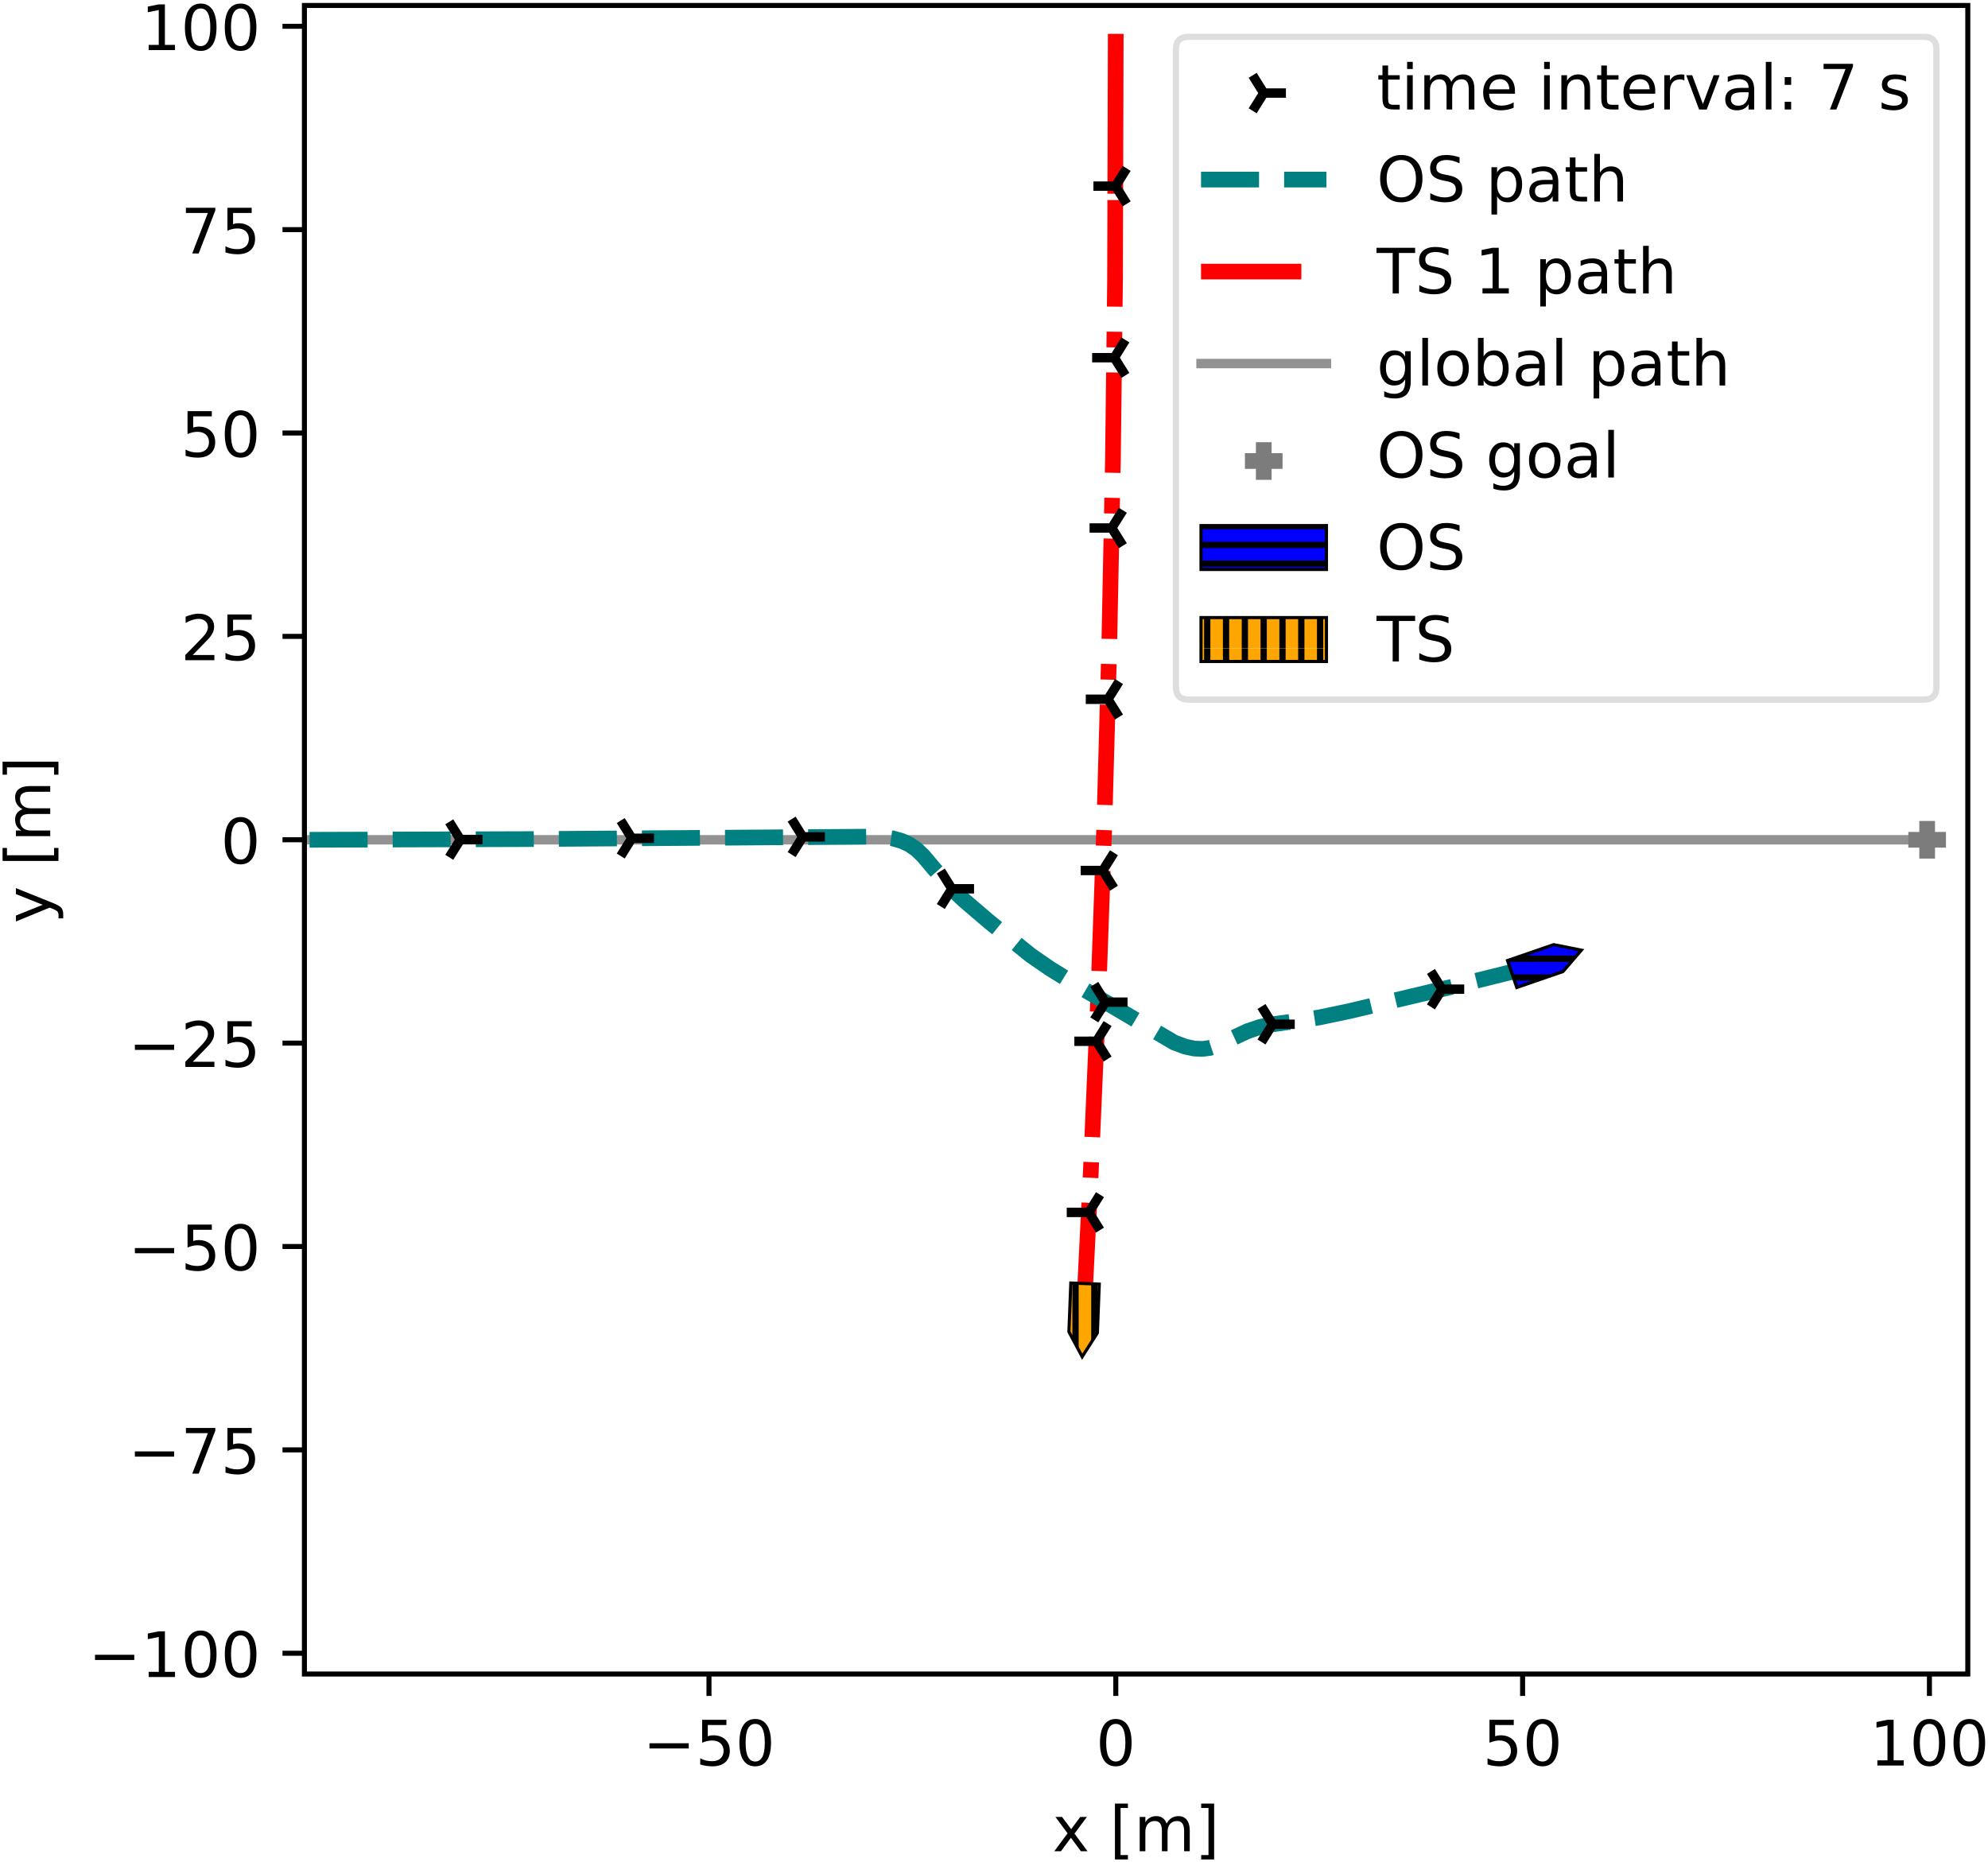 <svg xmlns="http://www.w3.org/2000/svg" xmlns:xlink="http://www.w3.org/1999/xlink" width="317pt" height="396" viewBox="0 0 317 297"><clipPath id="a"><path transform="matrix(1 0 0 -1 -55 305)" d="M0 0h460.8v345.6H0z"/></clipPath><g clip-path="url(#a)"><path d="M-55 305h460.8V-40.6H-55z" fill="#fff"/><path d="M48.542 266.984h265.236V.872H48.542z" fill="#fff"/><clipPath id="b"><path transform="matrix(1 0 0 -1 -55 305)" d="M103.542 38.016h265.236v266.112H103.542z"/></clipPath><g clip-path="url(#b)"><path stroke-width="1.5" stroke-linecap="square" stroke-linejoin="round" fill="none" stroke="#929292" d="m49.364 133.935 257.933.001"/></g><clipPath id="c"><path transform="matrix(1 0 0 -1 -55 305)" d="M103.542 38.016h265.236v266.112H103.542z"/></clipPath><g clip-path="url(#c)"><path stroke-width="2.5" stroke-dasharray="16,4,2.5,4" stroke-linejoin="round" fill="none" stroke="red" d="m177.912 5.402-.11 39.248.11-39.248-.11 39.248-.342 28.89-.586 29.658-.763 27.776-.972 27.782-1.216 28.466-1.057 21.382"/></g><clipPath id="d"><path transform="matrix(1 0 0 -1 -55 305)" d="M103.542 38.016h265.236v266.112H103.542z"/></clipPath><g clip-path="url(#d)"><path stroke-width="2.5" stroke-dasharray="9.25,4" stroke-linejoin="round" fill="none" stroke="teal" d="m49.364 133.935 34.101-.107 56.903-.401 1.927.274 1.478.417 1.252.578 1.093.753 1.073 1.025 1.746 2.069 2.682 3.037 2.04 1.946 4.127 3.53 6.559 5.297 3.083 2.128 4.07 2.519 15.75 9.277 1.74.65 1.46.307 1.316.054 1.235-.17 1.166-.386 1.75-.867 3.018-1.404 1.928-.66 1.983-.433 3.292-.447 4.31-.667 4.795-1.012 16.223-3.846 13.337-3.322"/></g><clipPath id="e"><path transform="matrix(1 0 0 -1 -55 305)" d="M103.542 38.016h265.236v266.112H103.542z"/></clipPath><g clip-path="url(#e)"><clipPath id="f"><path transform="matrix(1 0 0 -1 73.408 133.9)" d="M-9.268-10.328h20.304v20.656H-9.268z"/></clipPath><g clip-path="url(#f)"><path d="M73.408 133.9h3.536m-3.536 0-1.768-2.828m1.768 2.829-1.768 2.828"/><path stroke-width="1.5" stroke-linejoin="round" fill="none" stroke="#000" d="M73.408 133.9h3.536m-3.536 0-1.768-2.828m1.768 2.829-1.768 2.828"/></g><clipPath id="g"><path transform="matrix(1 0 0 -1 100.748 133.698)" d="M-9.268-10.328h20.304v20.656H-9.268z"/></clipPath><g clip-path="url(#g)"><path d="M100.748 133.698h3.535m-3.535 0-1.768-2.829m1.768 2.829-1.768 2.828"/><path stroke-width="1.5" stroke-linejoin="round" fill="none" stroke="#000" d="M100.748 133.698h3.535m-3.535 0-1.768-2.829m1.768 2.829-1.768 2.828"/></g><clipPath id="h"><path transform="matrix(1 0 0 -1 128 133.468)" d="M-9.268-10.328h20.304v20.656H-9.268z"/></clipPath><g clip-path="url(#h)"><path d="M128 133.468h3.536m-3.536 0-1.767-2.829m1.767 2.829-1.767 2.828"/><path stroke-width="1.5" stroke-linejoin="round" fill="none" stroke="#000" d="M128 133.468h3.536m-3.536 0-1.767-2.829m1.767 2.829-1.767 2.828"/></g><clipPath id="i"><path transform="matrix(1 0 0 -1 151.783 141.748)" d="M-9.268-10.328h20.304v20.656H-9.268z"/></clipPath><g clip-path="url(#i)"><path d="M151.783 141.748h3.536m-3.536 0-1.768-2.828m1.768 2.828-1.768 2.829"/><path stroke-width="1.5" stroke-linejoin="round" fill="none" stroke="#000" d="M151.783 141.748h3.536m-3.536 0-1.768-2.828m1.768 2.828-1.768 2.829"/></g><clipPath id="j"><path transform="matrix(1 0 0 -1 176.259 159.83)" d="M-9.268-10.328h20.304v20.656H-9.268z"/></clipPath><g clip-path="url(#j)"><path d="M176.259 159.83h3.535m-3.535 0L174.49 157m1.768 2.829-1.768 2.828"/><path stroke-width="1.5" stroke-linejoin="round" fill="none" stroke="#000" d="M176.259 159.83h3.535m-3.535 0L174.49 157m1.768 2.829-1.768 2.828"/></g><clipPath id="k"><path transform="matrix(1 0 0 -1 202.921 163.355)" d="M-9.268-10.328h20.304v20.656H-9.268z"/></clipPath><g clip-path="url(#k)"><path d="M202.921 163.355h3.536m-3.536 0-1.767-2.828m1.767 2.828-1.767 2.829"/><path stroke-width="1.5" stroke-linejoin="round" fill="none" stroke="#000" d="M202.921 163.355h3.536m-3.536 0-1.767-2.828m1.767 2.828-1.767 2.829"/></g><clipPath id="l"><path transform="matrix(1 0 0 -1 229.943 157.762)" d="M-9.268-10.328h20.304v20.656H-9.268z"/></clipPath><g clip-path="url(#l)"><path d="M229.943 157.762h3.536m-3.536 0-1.767-2.829m1.767 2.829-1.767 2.828"/><path stroke-width="1.5" stroke-linejoin="round" fill="none" stroke="#000" d="M229.943 157.762h3.536m-3.536 0-1.767-2.829m1.767 2.829-1.767 2.828"/></g></g><clipPath id="m"><path transform="matrix(1 0 0 -1 -55 305)" d="M103.542 38.016h265.236v266.112H103.542z"/></clipPath><g clip-path="url(#m)"><clipPath id="n"><path transform="matrix(1 0 0 -1 177.889 29.683)" d="M-11.036-10.328H9.268v20.656h-20.304z"/></clipPath><g clip-path="url(#n)"><path d="M177.889 29.683h-3.536m3.536 0 1.767 2.829m-1.767-2.829 1.767-2.828"/><path stroke-width="1.5" stroke-linejoin="round" fill="none" stroke="#000" d="M177.889 29.683h-3.536m3.536 0 1.767 2.829m-1.767-2.829 1.767-2.828"/></g><clipPath id="o"><path transform="matrix(1 0 0 -1 177.683 57.045)" d="M-11.036-10.328H9.268v20.656h-20.304z"/></clipPath><g clip-path="url(#o)"><path d="M177.683 57.045h-3.535m3.535 0 1.768 2.828m-1.768-2.828 1.768-2.829"/><path stroke-width="1.5" stroke-linejoin="round" fill="none" stroke="#000" d="M177.683 57.045h-3.535m3.535 0 1.768 2.828m-1.768-2.828 1.768-2.829"/></g><clipPath id="p"><path transform="matrix(1 0 0 -1 177.276 84.21)" d="M-11.036-10.328H9.268v20.656h-20.304z"/></clipPath><g clip-path="url(#p)"><path d="M177.276 84.21h-3.535m3.535 0 1.768 2.827m-1.768-2.828 1.768-2.828"/><path stroke-width="1.5" stroke-linejoin="round" fill="none" stroke="#000" d="M177.276 84.21h-3.535m3.535 0 1.768 2.827m-1.768-2.828 1.768-2.828"/></g><clipPath id="q"><path transform="matrix(1 0 0 -1 176.667 111.525)" d="M-11.036-10.328H9.268v20.656h-20.304z"/></clipPath><g clip-path="url(#q)"><path d="M176.667 111.525h-3.535m3.535 0 1.768 2.828m-1.768-2.828 1.768-2.829"/><path stroke-width="1.5" stroke-linejoin="round" fill="none" stroke="#000" d="M176.667 111.525h-3.535m3.535 0 1.768 2.828m-1.768-2.828 1.768-2.829"/></g><clipPath id="r"><path transform="matrix(1 0 0 -1 175.858 138.832)" d="M-11.036-10.328H9.268v20.656h-20.304z"/></clipPath><g clip-path="url(#r)"><path d="M175.858 138.832h-3.536m3.536 0 1.767 2.828m-1.767-2.828 1.767-2.829"/><path stroke-width="1.5" stroke-linejoin="round" fill="none" stroke="#000" d="M175.858 138.832h-3.536m3.536 0 1.767 2.828m-1.767-2.828 1.767-2.829"/></g><clipPath id="s"><path transform="matrix(1 0 0 -1 174.847 166.07)" d="M-11.036-10.328H9.268v20.656h-20.304z"/></clipPath><g clip-path="url(#s)"><path d="M174.847 166.07h-3.535m3.535 0 1.768 2.83m-1.768-2.83 1.768-2.827"/><path stroke-width="1.5" stroke-linejoin="round" fill="none" stroke="#000" d="M174.847 166.07h-3.535m3.535 0 1.768 2.83m-1.768-2.83 1.768-2.827"/></g><clipPath id="t"><path transform="matrix(1 0 0 -1 173.632 193.36)" d="M-11.036-10.328H9.268v20.656h-20.304z"/></clipPath><g clip-path="url(#t)"><path d="M173.632 193.36h-3.535m3.535 0 1.768 2.828m-1.768-2.828 1.768-2.828"/><path stroke-width="1.5" stroke-linejoin="round" fill="none" stroke="#000" d="M173.632 193.36h-3.535m3.535 0 1.768 2.828m-1.768-2.828 1.768-2.828"/></g></g><clipPath id="u"><path transform="matrix(1 0 0 -1 -55 305)" d="M103.542 38.016h265.236v266.112H103.542z"/></clipPath><g clip-path="url(#u)"><path d="M304.297 133.936h6m-3 3v-6" fill="#7c7c7c"/><path stroke-width="2.5" stroke-linejoin="round" fill="none" stroke="#7c7c7c" d="M304.297 133.936h6m-3 3v-6"/></g><clipPath id="v"><path transform="matrix(1 0 0 -1 -55 305)" d="M103.542 38.016h265.236v266.112H103.542z"/></clipPath><g clip-path="url(#v)"><clipPath id="w"><path transform="matrix(1 0 0 -1 -55 305)" d="m295.382 151.804 1.48-4.293 7.359 2.538 2.94 3.415-4.42.877z"/></clipPath><g clip-path="url(#w)"><path d="M233 175.4h72v-72h-72zM233 173.9h72m-72-3h72m-72-3h72m-72-3h72m-72-3h72m-72-3h72m-72-3h72m-72-3h72m-72-3h72m-72-3h72m-72-3h72m-72-3h72m-72-3h72m-72-3h72m-72-3h72m-72-3h72m-72-3h72m-72-3h72m-72-3h72m-72-3h72m-72-3h72m-72-3h72m-72-3h72m-72-3h72" fill="#00f"/><path stroke-miterlimit="10" fill="none" stroke="#000" d="M233 173.9h72m-72-3h72m-72-3h72m-72-3h72m-72-3h72m-72-3h72m-72-3h72m-72-3h72m-72-3h72m-72-3h72m-72-3h72m-72-3h72m-72-3h72m-72-3h72m-72-3h72m-72-3h72m-72-3h72m-72-3h72m-72-3h72m-72-3h72m-72-3h72m-72-3h72m-72-3h72m-72-3h72"/></g><path stroke-width=".5" stroke-miterlimit="10" fill="none" stroke="#000" d="m240.382 153.196 1.48 4.293 7.359-2.538 2.94-3.415-4.42-.877z"/></g><clipPath id="x"><path transform="matrix(1 0 0 -1 -55 305)" d="M103.542 38.016h265.236v266.112H103.542z"/></clipPath><g clip-path="url(#x)"><clipPath id="y"><path transform="matrix(1 0 0 -1 -55 305)" d="m230.286 100.197-4.537.177-.303-7.779 2.117-3.977 2.42 3.8z"/></clipPath><g clip-path="url(#y)"><path d="M161 247.4h72v-72h-72zM162.5 247.4v-72m3 72v-72m3 72v-72m3 72v-72m3 72v-72m3 72v-72m3 72v-72m3 72v-72m3 72v-72m3 72v-72m3 72v-72m3 72v-72m3 72v-72m3 72v-72m3 72v-72m3 72v-72m3 72v-72m3 72v-72m3 72v-72m3 72v-72m3 72v-72m3 72v-72m3 72v-72m3 72v-72" fill="orange"/><path stroke-miterlimit="10" fill="none" stroke="#000" d="M162.5 247.4v-72m3 72v-72m3 72v-72m3 72v-72m3 72v-72m3 72v-72m3 72v-72m3 72v-72m3 72v-72m3 72v-72m3 72v-72m3 72v-72m3 72v-72m3 72v-72m3 72v-72m3 72v-72m3 72v-72m3 72v-72m3 72v-72m3 72v-72m3 72v-72m3 72v-72m3 72v-72m3 72v-72"/></g><path stroke-width=".5" stroke-miterlimit="10" fill="none" stroke="#000" d="m175.286 204.803-4.537-.177-.303 7.779 2.117 3.977 2.42-3.8z"/></g><path stroke-width=".8" stroke-linejoin="round" fill="none" stroke="#000" d="M113.051 266.984v3.5"/><symbol id="z"><path transform="matrix(.001 0 0 .001 -.077 .013)" d="M108 729h387v-83H198V467c14 5 29 9 43 11s29 4 43 4c81 0 145-23 193-67 48-45 72-105 72-181 0-79-25-140-74-183S357-13 269-13c-31 0-62 3-94 7-32 5-64 12-98 23v99c29-16 59-28 91-36 31-8 64-11 99-11 56 0 101 14 134 44 32 30 49 70 49 121 0 50-17 90-49 120-33 30-78 45-134 45-26 0-53-3-79-9s-53-15-80-27v366z"/></symbol><symbol id="A"><path transform="matrix(.001 0 0 .001 -.066 .013)" d="M318 664c-51 0-89-25-115-75s-38-125-38-225 12-175 38-225 64-75 115-75 89 25 115 75c25 50 38 125 38 225s-13 175-38 225c-26 50-64 75-115 75zm0 78c81 0 143-33 187-97 43-65 65-159 65-281 0-123-22-217-65-281-44-64-106-96-188-96S173 19 130 83 66 241 66 364c0 122 21 216 64 281 43 64 106 97 188 97z"/></symbol><use xlink:href="#z" transform="matrix(10 0 0 -10 111.653 281.708)"/><use xlink:href="#A" transform="matrix(10 0 0 -10 117.903 281.708)"/><clipPath id="B"><path transform="matrix(.01 0 0 -.01 102.504 281.578)" d="M-1021-463h2815v1696h-2815z"/></clipPath><g clip-path="url(#B)"><path d="M103.564 278.028h6.26v.83h-6.26v-.83z"/></g><path stroke-width=".8" stroke-linejoin="round" fill="none" stroke="#000" d="M177.92 266.984v3.5"/><use xlink:href="#A" transform="matrix(10 0 0 -10 175.4 281.708)"/><path stroke-width=".8" stroke-linejoin="round" fill="none" stroke="#000" d="M242.79 266.984v3.5"/><use xlink:href="#z" transform="matrix(10 0 0 -10 237.2 281.708)"/><use xlink:href="#A" transform="matrix(10 0 0 -10 243.45 281.708)"/><path stroke-width=".8" stroke-linejoin="round" fill="none" stroke="#000" d="M307.66 266.984v3.5"/><symbol id="C"><path transform="translate(-.11) scale(.001)" d="M124 83h161v556l-175-35v90l174 35h99V83h161V0H124v83z"/></symbol><use xlink:href="#C" transform="matrix(10 0 0 -10 299.22 281.578)"/><use xlink:href="#A" transform="matrix(10 0 0 -10 305.14 281.708)"/><use xlink:href="#A" transform="matrix(10 0 0 -10 311.5 281.708)"/><symbol id="D"><path transform="translate(-.029) scale(.001)" d="M549 547 351 281 559 0H453L294 215 135 0H29l212 286L47 547h106l145-195 145 195h106z"/></symbol><symbol id="F"><path transform="matrix(.001 0 0 .001 -.086 .131)" d="M86 760h207v-70H176V-61h117v-70H86v891z"/></symbol><symbol id="G"><path transform="translate(-.091) scale(.001)" d="M520 442c22 40 49 69 80 89 31 19 68 29 111 29 56 0 100-20 131-60s47-97 47-170V0h-90v327c0 52-10 91-28 117-19 25-47 38-85 38-47 0-84-16-111-47s-40-73-40-126V0h-90v327c0 52-10 91-28 117-19 25-48 38-86 38-46 0-83-16-110-47s-40-73-40-126V0H91v547h90v-85c20 33 45 58 74 74 28 16 62 24 102 24s73-10 101-30 48-50 62-88z"/></symbol><symbol id="H"><path transform="matrix(.001 0 0 .001 -.097 .131)" d="M304 760v-891H97v70h117v751H97v70h207z"/></symbol><use xlink:href="#D" transform="matrix(10 0 0 -10 168.114 295.25)"/><use xlink:href="#E" transform="matrix(10 0 0 -10 173.744 295.25)"/><use xlink:href="#F" transform="matrix(10 0 0 -10 177.784 296.56)"/><use xlink:href="#G" transform="matrix(10 0 0 -10 181.734 295.25)"/><use xlink:href="#H" transform="matrix(10 0 0 -10 191.534 296.56)"/><path stroke-width=".8" stroke-linejoin="round" fill="none" stroke="#000" d="M48.542 263.67h-3.5"/><use xlink:href="#C" transform="matrix(10 0 0 -10 23.568 267.467)"/><use xlink:href="#A" transform="matrix(10 0 0 -10 29.488 267.597)"/><use xlink:href="#A" transform="matrix(10 0 0 -10 35.848 267.597)"/><clipPath id="I"><path transform="matrix(.01 0 0 -.01 14.089 267.467)" d="M-1021-463h2815v1696h-2815z"/></clipPath><g clip-path="url(#I)"><path d="M15.149 263.917h6.26v.83h-6.26v-.83z"/></g><path stroke-width=".8" stroke-linejoin="round" fill="none" stroke="#000" d="M48.542 231.235h-3.5"/><symbol id="J"><path transform="translate(-.082) scale(.001)" d="M82 729h469v-42L286 0H183l249 646H82v83z"/></symbol><use xlink:href="#J" transform="matrix(10 0 0 -10 29.647 235.032)"/><use xlink:href="#z" transform="matrix(10 0 0 -10 35.957 235.162)"/><clipPath id="K"><path transform="matrix(.01 0 0 -.01 20.448 235.032)" d="M-1021-463h2815v1696h-2815z"/></clipPath><g clip-path="url(#K)"><path d="M21.508 231.482h6.26v.83h-6.26v-.83z"/></g><path stroke-width=".8" stroke-linejoin="round" fill="none" stroke="#000" d="M48.542 198.8h-3.5"/><use xlink:href="#z" transform="matrix(10 0 0 -10 29.597 202.727)"/><use xlink:href="#A" transform="matrix(10 0 0 -10 35.847 202.727)"/><clipPath id="L"><path transform="matrix(.01 0 0 -.01 20.448 202.597)" d="M-1021-463h2815v1696h-2815z"/></clipPath><g clip-path="url(#L)"><path d="M21.508 199.047h6.26v.83h-6.26v-.83z"/></g><path stroke-width=".8" stroke-linejoin="round" fill="none" stroke="#000" d="M48.542 166.366h-3.5"/><symbol id="M"><path transform="translate(-.073) scale(.001)" d="M192 83h344V0H73v83c37 38 88 90 153 156 64 65 105 107 122 126 32 35 54 65 66 90 12 24 19 49 19 73 0 38-14 70-41 94s-62 37-106 37c-31 0-64-6-98-16-34-11-71-27-110-49v100c40 16 77 28 111 36s66 12 95 12c75 0 135-19 180-57s68-88 68-151c0-30-6-59-17-85-11-27-31-59-61-95-8-10-34-37-78-82S271 164 192 83z"/></symbol><use xlink:href="#M" transform="matrix(10 0 0 -10 29.557 170.163)"/><use xlink:href="#z" transform="matrix(10 0 0 -10 35.957 170.293)"/><clipPath id="N"><path transform="matrix(.01 0 0 -.01 20.448 170.163)" d="M-1021-463h2815v1696h-2815z"/></clipPath><g clip-path="url(#N)"><path d="M21.508 166.613h6.26v.83h-6.26v-.83z"/></g><path stroke-width=".8" stroke-linejoin="round" fill="none" stroke="#000" d="M48.542 133.931h-3.5"/><use xlink:href="#A" transform="matrix(10 0 0 -10 35.843 137.858)"/><path stroke-width=".8" stroke-linejoin="round" fill="none" stroke="#000" d="M48.542 101.496h-3.5"/><use xlink:href="#M" transform="matrix(10 0 0 -10 29.553 105.293)"/><use xlink:href="#z" transform="matrix(10 0 0 -10 35.953 105.423)"/><path stroke-width=".8" stroke-linejoin="round" fill="none" stroke="#000" d="M48.542 69.062h-3.5"/><use xlink:href="#z" transform="matrix(10 0 0 -10 29.593 72.989)"/><use xlink:href="#A" transform="matrix(10 0 0 -10 35.843 72.989)"/><path stroke-width=".8" stroke-linejoin="round" fill="none" stroke="#000" d="M48.542 36.627h-3.5"/><use xlink:href="#J" transform="matrix(10 0 0 -10 29.643 40.424)"/><use xlink:href="#z" transform="matrix(10 0 0 -10 35.953 40.554)"/><path stroke-width=".8" stroke-linejoin="round" fill="none" stroke="#000" d="M48.542 4.192h-3.5"/><use xlink:href="#C" transform="matrix(10 0 0 -10 23.564 7.99)"/><use xlink:href="#A" transform="matrix(10 0 0 -10 29.484 8.12)"/><use xlink:href="#A" transform="matrix(10 0 0 -10 35.844 8.12)"/><symbol id="O"><path transform="matrix(.001 0 0 .001 -.03 .207)" d="M322-50c-26-64-51-107-75-127s-56-30-96-30H79v75h53c24 0 43 6 57 18s29 39 46 83l16 40L30 547h95l171-428 171 428h95L322-50z"/></symbol><use xlink:href="#O" transform="matrix(0 -10 -10 0 10.08 146.964)"/><use xlink:href="#E" transform="matrix(0 -10 -10 0 8.01 141.344)"/><use xlink:href="#F" transform="matrix(0 -10 -10 0 9.32 137.304)"/><use xlink:href="#G" transform="matrix(0 -10 -10 0 8.01 133.354)"/><use xlink:href="#H" transform="matrix(0 -10 -10 0 9.32 123.554)"/><path stroke-width=".8" stroke-linecap="square" stroke-miterlimit="10" fill="none" stroke="#000" d="M48.542 266.984V.872M313.778 266.984V.872M48.542 266.984h265.236M48.542.872h265.236"/><path d="M189.512 111.575h117.266c1.333 0 2-.667 2-2V7.872c0-1.333-.667-2-2-2H189.512c-1.333 0-2 .667-2 2v101.703c0 1.333.667 2 2 2z" fill="#fff" fill-opacity=".8"/><path stroke-miterlimit="10" fill="none" stroke="#d5d6d5" stroke-opacity=".8" d="M189.512 111.575h117.266c1.333 0 2-.667 2-2V7.872c0-1.333-.667-2-2-2H189.512c-1.333 0-2 .667-2 2v101.703c0 1.333.667 2 2 2z"/><path d="M201.512 14.84h3.536m-3.536 0-1.767-2.828m1.767 2.829-1.767 2.828"/><path stroke-width="1.5" stroke-linejoin="round" fill="none" stroke="#000" d="M201.512 14.84h3.536m-3.536 0-1.767-2.828m1.767 2.829-1.767 2.828"/><symbol id="P"><path transform="translate(-.027) scale(.001)" d="M183 702V547h185v-70H183V180c0-45 6-74 18-86 12-13 37-19 75-19h92V0h-92c-70 0-118 13-144 39s-39 73-39 141v297H27v70h66v155h90z"/></symbol><symbol id="Q"><path transform="translate(-.094) scale(.001)" d="M94 547h90V0H94v547zm0 213h90V646H94v114z"/></symbol><symbol id="R"><path transform="matrix(.001 0 0 .001 -.055 .013)" d="M562 296v-44H149c4-62 22-110 56-142 33-32 79-48 139-48 34 0 68 4 100 12s65 21 97 39V28c-32-14-65-25-99-31s-69-10-103-10c-88 0-157 25-208 75S55 181 55 268c0 89 24 160 72 213 48 52 114 79 196 79 74 0 132-24 175-71 42-48 64-112 64-193zm-90 26c-1 49-15 88-41 118-27 29-63 44-107 44-50 0-90-15-120-43s-48-68-52-119h320z"/></symbol><symbol id="S"><path transform="translate(-.091) scale(.001)" d="M549 330V0h-90v327c0 52-11 90-31 116s-50 39-90 39c-49 0-87-16-115-47s-42-73-42-126V0H91v547h90v-85c21 32 46 57 76 73 29 16 63 25 101 25 62 0 110-20 142-59s49-96 49-171z"/></symbol><symbol id="T"><path transform="translate(-.091) scale(.001)" d="M411 463c-10 6-21 10-33 13-12 2-25 4-39 4-51 0-90-17-117-50-28-33-41-80-41-142V0H91v547h90v-85c18 33 43 58 73 74s67 24 111 24c6 0 13-1 21-1 7-1 15-2 25-4v-92z"/></symbol><symbol id="U"><path transform="translate(-.03) scale(.001)" d="M30 547h95L296 88l171 459h95L357 0H235L30 547z"/></symbol><symbol id="V"><path transform="matrix(.001 0 0 .001 -.06 .013)" d="M343 275c-73 0-123-9-151-25-28-17-42-45-42-85 0-32 10-58 31-76 21-19 50-28 86-28 50 0 90 17 120 53 30 35 45 82 45 141v20h-89zm179 37V0h-90v83c-21-34-47-58-77-73s-68-23-112-23c-56 0-101 15-134 46s-49 73-49 126c0 61 20 107 62 139 41 31 102 47 184 47h126v9c0 41-14 73-41 96-27 22-65 34-114 34-32 0-62-4-92-12s-58-19-85-33v83c32 12 64 22 95 28s61 10 91 10c79 0 138-21 177-62s59-103 59-186z"/></symbol><symbol id="W"><path transform="translate(-.094) scale(.001)" d="M94 760h90V0H94v760z"/></symbol><symbol id="X"><path transform="translate(-.117) scale(.001)" d="M117 124h103V0H117v124zm0 393h103V393H117v124z"/></symbol><symbol id="Y"><path transform="matrix(.001 0 0 .001 -.054 .013)" d="M443 531v-85c-26 12-52 22-79 29-28 6-56 10-85 10-45 0-79-7-101-21s-33-34-33-61c0-21 8-37 24-49s48-24 96-34l31-7c64-14 109-34 136-58 26-25 40-60 40-104 0-51-20-91-60-120-40-30-96-44-166-44-30 0-60 3-92 8S89 8 54 20v93c33-18 66-31 98-39 32-9 64-13 96-13 42 0 75 7 98 21 22 14 34 35 34 62 0 24-9 43-25 56s-52 26-108 38l-31 7c-56 12-97 30-121 54-25 24-37 57-37 100 0 51 18 91 54 119s88 42 156 42c33 0 64-3 94-8 29-5 56-12 81-21z"/></symbol><use xlink:href="#P" transform="matrix(10 0 0 -10 219.782 17.466)"/><use xlink:href="#Q" transform="matrix(10 0 0 -10 224.372 17.466)"/><use xlink:href="#G" transform="matrix(10 0 0 -10 227.122 17.466)"/><use xlink:href="#R" transform="matrix(10 0 0 -10 236.502 17.596)"/><use xlink:href="#E" transform="matrix(10 0 0 -10 242.102 17.466)"/><use xlink:href="#Q" transform="matrix(10 0 0 -10 246.222 17.466)"/><use xlink:href="#S" transform="matrix(10 0 0 -10 248.972 17.466)"/><use xlink:href="#P" transform="matrix(10 0 0 -10 254.672 17.466)"/><use xlink:href="#R" transform="matrix(10 0 0 -10 258.872 17.596)"/><use xlink:href="#T" transform="matrix(10 0 0 -10 265.382 17.466)"/><use xlink:href="#U" transform="matrix(10 0 0 -10 268.882 17.466)"/><use xlink:href="#V" transform="matrix(10 0 0 -10 275.102 17.596)"/><use xlink:href="#W" transform="matrix(10 0 0 -10 281.572 17.466)"/><use xlink:href="#X" transform="matrix(10 0 0 -10 284.582 17.466)"/><use xlink:href="#E" transform="matrix(10 0 0 -10 286.782 17.466)"/><use xlink:href="#J" transform="matrix(10 0 0 -10 290.782 17.466)"/><use xlink:href="#E" transform="matrix(10 0 0 -10 296.322 17.466)"/><use xlink:href="#Y" transform="matrix(10 0 0 -10 300.042 17.596)"/><path stroke-width="2.5" stroke-dasharray="9.25,4" stroke-linejoin="round" fill="none" stroke="teal" d="M191.512 28.638h20"/><symbol id="Z"><path transform="matrix(.001 0 0 .001 -.056 .013)" d="M394 662c-72 0-129-27-171-80-42-54-63-126-63-218s21-165 63-218c42-54 99-80 171-80 71 0 128 26 170 80 42 53 63 126 63 218s-21 164-63 218c-42 53-99 80-170 80zm0 80c102 0 183-35 245-103 61-68 92-160 92-275 0-116-31-207-92-275C577 21 496-13 394-13 291-13 209 21 148 89c-62 68-92 159-92 275 0 115 30 207 92 275 61 68 143 103 246 103z"/></symbol><symbol id="aa"><path transform="matrix(.001 0 0 .001 -.066 .013)" d="M535 705v-96c-38 18-73 31-106 40-34 8-66 13-96 13-54 0-96-11-125-31-29-21-43-51-43-89 0-32 9-57 29-73 19-17 56-30 110-40l60-12c73-14 127-39 162-74 35-36 53-83 53-142 0-71-24-124-71-160-48-36-117-54-208-54-35 0-72 4-111 11S110 16 69 32v102c40-23 79-40 117-51 38-12 76-17 114-17 56 0 99 11 130 33 30 22 46 53 46 95 0 36-11 64-33 84s-58 35-108 45l-60 12c-74 14-127 37-160 69-33 31-49 74-49 130 0 64 22 115 68 152 45 37 108 56 188 56 34 0 68-3 104-9 35-6 71-16 109-28z"/></symbol><symbol id="ab"><path transform="matrix(.001 0 0 .001 -.091 .207)" d="M181 82v-289H91v754h90v-83c18 32 42 56 71 72s64 24 104 24c66 0 120-27 162-79 41-53 62-122 62-208s-21-156-62-208c-42-52-96-78-162-78-40 0-75 8-104 23s-53 39-71 72zm306 191c0 66-14 117-41 155-28 38-65 57-112 57-48 0-85-19-112-57-28-38-41-89-41-155s13-118 41-156c27-38 64-56 112-56 47 0 84 18 112 56 27 38 41 90 41 156z"/></symbol><symbol id="ac"><path transform="translate(-.091) scale(.001)" d="M549 330V0h-90v327c0 52-11 90-31 116s-50 39-90 39c-49 0-87-16-115-47s-42-73-42-126V0H91v760h90V462c21 32 46 57 76 73 29 16 63 25 101 25 62 0 110-20 142-59s49-96 49-171z"/></symbol><use xlink:href="#Z" transform="matrix(10 0 0 -10 220.072 32.268)"/><use xlink:href="#aa" transform="matrix(10 0 0 -10 228.042 32.268)"/><use xlink:href="#E" transform="matrix(10 0 0 -10 233.732 32.138)"/><use xlink:href="#ab" transform="matrix(10 0 0 -10 237.822 34.208)"/><use xlink:href="#V" transform="matrix(10 0 0 -10 243.862 32.268)"/><use xlink:href="#P" transform="matrix(10 0 0 -10 249.662 32.138)"/><use xlink:href="#ac" transform="matrix(10 0 0 -10 254.222 32.138)"/><path stroke-width="2.5" stroke-dasharray="16,4,2.5,4" stroke-linejoin="round" fill="none" stroke="red" d="M191.512 43.31h20"/><symbol id="ad"><path transform="translate(.002) scale(.001)" d="M-2 729h616v-83H355V0h-99v646H-2v83z"/></symbol><use xlink:href="#ad" transform="matrix(10 0 0 -10 219.492 46.81)"/><use xlink:href="#aa" transform="matrix(10 0 0 -10 226.282 46.94)"/><use xlink:href="#E" transform="matrix(10 0 0 -10 231.972 46.81)"/><use xlink:href="#C" transform="matrix(10 0 0 -10 236.252 46.81)"/><use xlink:href="#E" transform="matrix(10 0 0 -10 241.512 46.81)"/><use xlink:href="#ab" transform="matrix(10 0 0 -10 245.602 48.88)"/><use xlink:href="#V" transform="matrix(10 0 0 -10 251.642 46.94)"/><use xlink:href="#P" transform="matrix(10 0 0 -10 257.442 46.81)"/><use xlink:href="#ac" transform="matrix(10 0 0 -10 262.002 46.81)"/><path stroke-width="1.5" stroke-linecap="square" stroke-linejoin="round" fill="none" stroke="#929292" d="M191.512 57.981h20"/><symbol id="ae"><path transform="matrix(.001 0 0 .001 -.055 .207)" d="M454 280c0 64-14 115-40 151-27 36-65 54-113 54s-86-18-113-54-40-87-40-151c0-65 13-115 40-151s65-54 113-54 86 18 113 54c26 36 40 86 40 151zm90-212c0-92-21-161-62-207-42-45-105-68-190-68-32 0-61 3-89 7-28 5-56 12-82 22v87c26-14 52-24 78-31s52-11 79-11c58 0 102 16 132 46 29 31 44 77 44 139v44c-19-32-43-56-72-72S319 0 279 0c-68 0-122 25-163 76S55 195 55 280c0 84 20 152 61 203s95 77 163 77c40 0 74-8 103-24s53-40 72-72v83h90V68z"/></symbol><symbol id="af"><path transform="matrix(.001 0 0 .001 -.055 .013)" d="M306 484c-48 0-86-19-114-57s-42-89-42-154c0-66 13-117 41-155s66-56 115-56c48 0 86 18 114 56s42 89 42 155c0 64-14 116-42 154s-66 57-114 57zm0 76c78 0 139-26 184-76 44-51 67-121 67-211s-23-160-67-210c-45-51-106-76-184-76-79 0-141 25-185 76-44 50-66 120-66 210s22 160 66 211c44 50 106 76 185 76z"/></symbol><symbol id="ag"><path transform="matrix(.001 0 0 .001 -.091 .013)" d="M487 273c0 66-14 117-41 155-28 38-65 57-112 57-48 0-85-19-112-57-28-38-41-89-41-155s13-118 41-156c27-38 64-56 112-56 47 0 84 18 112 56 27 38 41 90 41 156zM181 464c18 32 42 56 71 72s64 24 104 24c66 0 120-27 162-79 41-53 62-122 62-208s-21-156-62-208c-42-52-96-78-162-78-40 0-75 8-104 23s-53 39-71 72V0H91v760h90V464z"/></symbol><use xlink:href="#ae" transform="matrix(10 0 0 -10 220.062 63.551)"/><use xlink:href="#W" transform="matrix(10 0 0 -10 226.802 61.481)"/><use xlink:href="#af" transform="matrix(10 0 0 -10 229.192 61.611)"/><use xlink:href="#ag" transform="matrix(10 0 0 -10 235.672 61.611)"/><use xlink:href="#V" transform="matrix(10 0 0 -10 241.712 61.611)"/><use xlink:href="#W" transform="matrix(10 0 0 -10 248.182 61.481)"/><use xlink:href="#E" transform="matrix(10 0 0 -10 250.022 61.481)"/><use xlink:href="#ab" transform="matrix(10 0 0 -10 254.112 63.551)"/><use xlink:href="#V" transform="matrix(10 0 0 -10 260.152 61.611)"/><use xlink:href="#P" transform="matrix(10 0 0 -10 265.952 61.481)"/><use xlink:href="#ac" transform="matrix(10 0 0 -10 270.512 61.481)"/><path d="M198.512 73.528h6m-3 3v-6" fill="#7c7c7c"/><path stroke-width="2.5" stroke-linejoin="round" fill="none" stroke="#7c7c7c" d="M198.512 73.528h6m-3 3v-6"/><use xlink:href="#Z" transform="matrix(10 0 0 -10 220.072 76.283)"/><use xlink:href="#aa" transform="matrix(10 0 0 -10 228.042 76.283)"/><use xlink:href="#E" transform="matrix(10 0 0 -10 233.732 76.153)"/><use xlink:href="#ae" transform="matrix(10 0 0 -10 237.462 78.223)"/><use xlink:href="#af" transform="matrix(10 0 0 -10 243.812 76.283)"/><use xlink:href="#V" transform="matrix(10 0 0 -10 249.982 76.283)"/><use xlink:href="#W" transform="matrix(10 0 0 -10 256.452 76.153)"/><clipPath id="ah"><path transform="matrix(1 0 0 -1 -55 305)" d="M246.512 214.175h20v7h-20z"/></clipPath><g clip-path="url(#ah)"><path d="M161 103.4h72v-72h-72zM161 101.9h72m-72-3h72m-72-3h72m-72-3h72m-72-3h72m-72-3h72m-72-3h72m-72-3h72m-72-3h72m-72-3h72m-72-3h72m-72-3h72m-72-3h72m-72-3h72m-72-3h72m-72-3h72m-72-3h72m-72-3h72m-72-3h72m-72-3h72m-72-3h72m-72-3h72m-72-3h72m-72-3h72" fill="#00f"/><path stroke-miterlimit="10" fill="none" stroke="#000" d="M161 101.9h72m-72-3h72m-72-3h72m-72-3h72m-72-3h72m-72-3h72m-72-3h72m-72-3h72m-72-3h72m-72-3h72m-72-3h72m-72-3h72m-72-3h72m-72-3h72m-72-3h72m-72-3h72m-72-3h72m-72-3h72m-72-3h72m-72-3h72m-72-3h72m-72-3h72m-72-3h72m-72-3h72"/></g><path stroke-width=".5" stroke-miterlimit="10" fill="none" stroke="#000" d="M191.512 90.825h20v-7h-20z"/><use xlink:href="#Z" transform="matrix(10 0 0 -10 220.072 90.955)"/><use xlink:href="#aa" transform="matrix(10 0 0 -10 228.042 90.955)"/><clipPath id="ai"><path transform="matrix(1 0 0 -1 -55 305)" d="M246.512 199.503h20v7h-20z"/></clipPath><g clip-path="url(#ai)"><path d="M161 175.4h72v-72h-72zM162.5 175.4v-72m3 72v-72m3 72v-72m3 72v-72m3 72v-72m3 72v-72m3 72v-72m3 72v-72m3 72v-72m3 72v-72m3 72v-72m3 72v-72m3 72v-72m3 72v-72m3 72v-72m3 72v-72m3 72v-72m3 72v-72m3 72v-72m3 72v-72m3 72v-72m3 72v-72m3 72v-72m3 72v-72" fill="orange"/><path stroke-miterlimit="10" fill="none" stroke="#000" d="M162.5 175.4v-72m3 72v-72m3 72v-72m3 72v-72m3 72v-72m3 72v-72m3 72v-72m3 72v-72m3 72v-72m3 72v-72m3 72v-72m3 72v-72m3 72v-72m3 72v-72m3 72v-72m3 72v-72m3 72v-72m3 72v-72m3 72v-72m3 72v-72m3 72v-72m3 72v-72m3 72v-72m3 72v-72"/><path d="M161 103.4h72v-72h-72zM162.5 103.4v-72m3 72v-72m3 72v-72m3 72v-72m3 72v-72m3 72v-72m3 72v-72m3 72v-72m3 72v-72m3 72v-72m3 72v-72m3 72v-72m3 72v-72m3 72v-72m3 72v-72m3 72v-72m3 72v-72m3 72v-72m3 72v-72m3 72v-72m3 72v-72m3 72v-72m3 72v-72m3 72v-72" fill="orange"/><path stroke-miterlimit="10" fill="none" stroke="#000" d="M162.5 103.4v-72m3 72v-72m3 72v-72m3 72v-72m3 72v-72m3 72v-72m3 72v-72m3 72v-72m3 72v-72m3 72v-72m3 72v-72m3 72v-72m3 72v-72m3 72v-72m3 72v-72m3 72v-72m3 72v-72m3 72v-72m3 72v-72m3 72v-72m3 72v-72m3 72v-72m3 72v-72m3 72v-72"/></g><path stroke-width=".5" stroke-miterlimit="10" fill="none" stroke="#000" d="M191.512 105.497h20v-7h-20z"/><use xlink:href="#ad" transform="matrix(10 0 0 -10 219.492 105.497)"/><use xlink:href="#aa" transform="matrix(10 0 0 -10 226.282 105.627)"/></g></svg>
